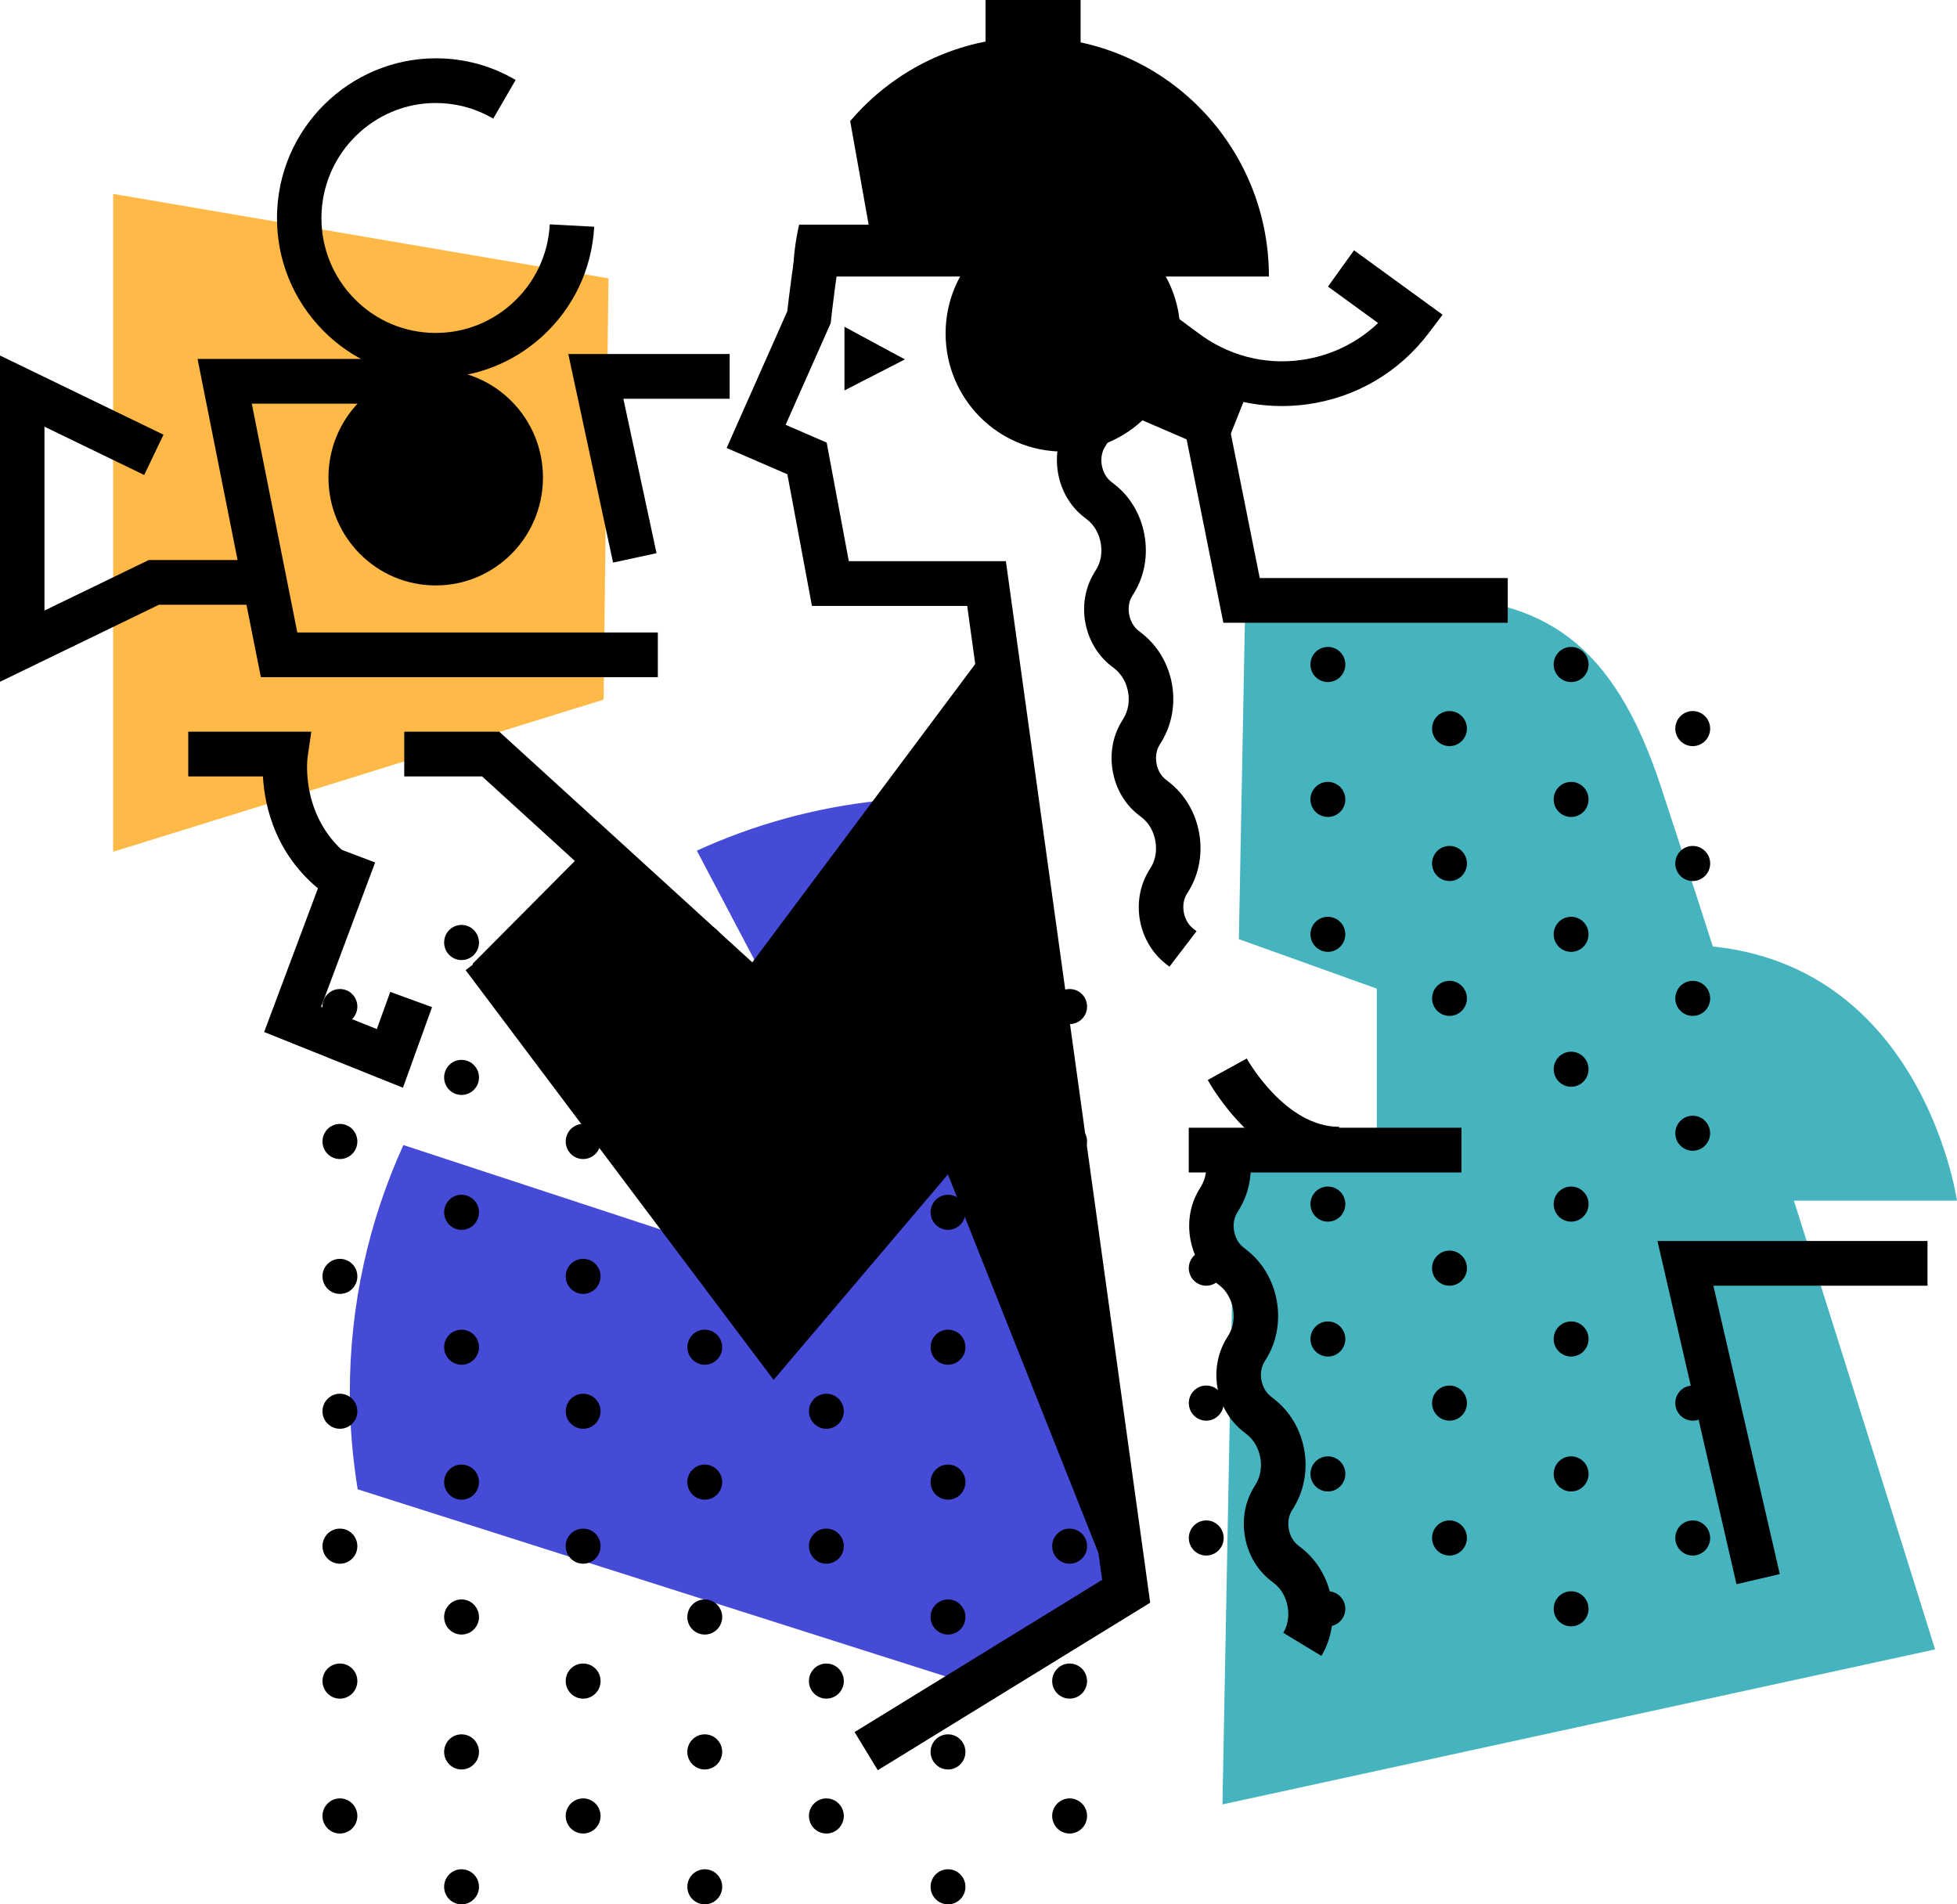 <svg width="111" height="108" viewBox="0 0 111 108" version="1.1" xmlns="http://www.w3.org/2000/svg" xmlns:xlink="http://www.w3.org/1999/xlink">
<g id="Canvas" fill="none">
<g id="Draft_07-16">
<g id="Group">
<g id="Group_2">
<g id="Vector">
<path d="M 24.853 10.715C 22.177 2.603 18.195 -5.67769e-07 11.335 -5.67769e-07C 6.433 -5.67769e-07 1.299 -5.67769e-07 1.299 -5.67769e-07L 0.931 19.411L 17.48 25.346L 17.07 30.698L 0.716 30.698L 5.1306e-07 68.482L 40.42 59.691C 40.42 59.691 30.042 26.446 24.853 10.715Z" transform="translate(69.337 33.851)" fill="#46B4BE"/>
</g>
</g>
<g id="Group_3">
<g id="Vector_2">
<path d="M 32.908 14.51C 32.908 14.51 30.817 -0.278 16.807 0.004C 9.222 0.157 1.28265e-06 0.85 1.28265e-06 0.85L 1.28265e-06 14.51L 32.908 14.51Z" transform="translate(78.091 53.583)" fill="#46B4BE"/>
</g>
</g>
<g id="Group_4">
<g id="Vector_3">
<path d="M 6.383 33.152L 6.177 32.993C 4.598 31.75 4.175 29.44 5.204 27.726L 5.346 27.493C 5.595 27.077 5.681 26.546 5.582 26.008C 5.485 25.471 5.215 25.006 4.826 24.7L 4.618 24.537C 3.868 23.952 3.353 23.082 3.171 22.09C 2.989 21.095 3.161 20.098 3.655 19.278L 3.791 19.051C 4.32 18.17 4.084 16.888 3.276 16.253L 3.072 16.094C 1.5 14.855 1.076 12.546 2.104 10.832L 2.246 10.599C 2.497 10.183 2.582 9.652 2.483 9.113C 2.385 8.573 2.117 8.11 1.73 7.807L 1.521 7.642C 0.769 7.056 0.255 6.186 0.071 5.193C -0.111 4.205 0.061 3.208 0.552 2.386L 0.692 2.156C 0.958 1.711 1.039 1.13 0.911 0.568L 3.369 -4.64538e-07C 3.647 1.215 3.462 2.447 2.85 3.469L 2.71 3.699C 2.539 3.986 2.481 4.353 2.55 4.731C 2.62 5.11 2.805 5.434 3.068 5.641L 3.278 5.806C 4.154 6.49 4.753 7.502 4.964 8.654C 5.174 9.805 4.974 10.964 4.399 11.919L 4.258 12.15C 3.901 12.745 4.069 13.657 4.623 14.093L 4.825 14.251C 6.653 15.686 7.146 18.37 5.95 20.364L 5.813 20.593C 5.639 20.881 5.582 21.25 5.651 21.631C 5.72 22.008 5.904 22.33 6.168 22.536L 6.378 22.701C 7.254 23.389 7.853 24.4 8.064 25.548C 8.273 26.695 8.074 27.855 7.501 28.811L 7.359 29.045C 7.001 29.64 7.169 30.551 7.723 30.987L 7.92 31.14L 6.383 33.152Z" transform="translate(59.947 21.671)" fill="black"/>
</g>
</g>
<g id="Group_5">
<g id="Vector_4">
<path d="M 7.5 28.814L 5.339 27.504C 5.595 27.077 5.681 26.547 5.582 26.009C 5.484 25.471 5.214 25.006 4.825 24.7L 4.618 24.538C 3.868 23.953 3.353 23.082 3.171 22.091C 2.989 21.094 3.161 20.096 3.656 19.278L 3.789 19.055C 4.319 18.171 4.084 16.889 3.275 16.254L 3.07 16.093C 1.5 14.857 1.076 12.547 2.104 10.833L 2.244 10.603C 2.497 10.183 2.582 9.653 2.483 9.114C 2.385 8.575 2.117 8.111 1.729 7.808L 1.518 7.642C 0.769 7.057 0.255 6.187 0.071 5.194C -0.111 4.204 0.061 3.207 0.553 2.386L 0.689 2.158C 0.958 1.71 1.039 1.13 0.911 0.568L 3.369 -2.21946e-06C 3.646 1.216 3.462 2.447 2.849 3.47L 2.713 3.697C 2.539 3.987 2.481 4.354 2.551 4.732C 2.621 5.111 2.806 5.435 3.069 5.641L 3.281 5.807C 4.154 6.491 4.754 7.504 4.965 8.655C 5.175 9.805 4.975 10.964 4.399 11.92L 4.26 12.149C 3.902 12.747 4.069 13.658 4.624 14.094L 4.828 14.254C 6.653 15.686 7.147 18.37 5.95 20.365L 5.815 20.59C 5.64 20.882 5.582 21.25 5.652 21.631C 5.721 22.008 5.905 22.33 6.169 22.536L 6.379 22.701C 7.254 23.389 7.853 24.4 8.064 25.547C 8.273 26.698 8.073 27.856 7.5 28.814Z" transform="translate(67.449 65.097)" fill="black"/>
</g>
</g>
<g id="Group_6">
<g id="Vector_5">
<path d="M 1.12873e-06 6.202L 9.806 10.43L 11.488 6.202L 8.055 4.44L 2.592 -6.19384e-07L 1.12873e-06 6.202Z" transform="translate(59.529 15.364)" fill="black"/>
</g>
</g>
<g id="Group_7">
<g id="Vector_6">
<path d="M 29.998 1.08392e-06C 26.354 0.386 22.884 1.362 19.683 2.826L 28.353 19.277L 22.259 25.831L 3.039 19.522C 1.091 23.8 7.6959e-08 28.554 7.6959e-08 33.566C 7.6959e-08 35.432 0.157 37.26 0.446 39.045L 35.474 50.191L 44.853 44.148L 29.998 1.08392e-06Z" transform="translate(19.841 45.417)" fill="#464BD7"/>
</g>
</g>
<g id="Group_8">
<g id="Vector_7">
<path d="M 27.82 28.682L -8.65788e-08 37.31L -8.65788e-08 -1.22586e-07L 28.094 4.792L 27.82 28.682Z" transform="translate(6.417 10.995)" fill="#FFB946"/>
</g>
</g>
<g id="Group_9">
<g id="Vector_8">
<path d="M 8.572 87.521L 7.258 85.356L 21.3 76.724L 13.645 21.491L 4.839 21.491L 3.445 14.024L -5.64366e-07 12.534L 3.439 4.784C 3.518 4.093 3.794 1.773 4.14 1.03231e-07L 6.614 0.487C 6.233 2.447 5.925 5.233 5.923 5.262L 5.901 5.458L 3.345 11.219L 5.674 12.227L 6.931 18.954L 15.839 18.954L 24.024 78.02L 8.572 87.521Z" transform="translate(41.214 12.873)" fill="black"/>
</g>
</g>
<g id="Group_10">
<g id="Vector_9">
<path d="M 20.095 20.907L 4.416 6.616L 3.59142e-07 6.616L 3.59142e-07 4.079L 5.388 4.079L 19.741 17.16L 32.566 -9.03269e-07L 34.581 1.525L 20.095 20.907Z" transform="translate(22.929 37.416)" fill="black"/>
</g>
</g>
<g id="Group_11">
<g id="Vector_10">
<path d="M 17.469 24.769L -6.15672e-07 1.532L 2.012 9.29076e-07L 17.588 20.721L 31.897 3.858L 33.816 5.504L 17.469 24.769Z" transform="translate(26.41 53.487)" fill="black"/>
</g>
</g>
<g id="Group_12">
<g id="Vector_11">
<path d="M 18.782 13.738L 2.651 13.738L -1.43657e-06 0.5L 2.472 3.87115e-07L 4.715 11.201L 18.782 11.201L 18.782 13.738Z" transform="translate(66.737 21.581)" fill="black"/>
</g>
</g>
<g id="Group_13">
<g id="Vector_12">
<path d="M 7.822 9.249C 4.965 7.159 4.335 4.262 4.236 2.537L -2.82183e-07 2.537L -2.82183e-07 2.06461e-07L 6.98 2.06461e-07L 6.769 1.452C 6.752 1.59 6.331 5.022 9.305 7.197L 7.822 9.249Z" transform="translate(10.677 41.496)" fill="black"/>
</g>
</g>
<g id="Group_14">
<g id="Vector_13">
<path d="M 26.107 18.052L 3.592 18.052L -6.41325e-08 -2.58077e-07L 14.02 -2.58077e-07L 14.02 2.537L 3.077 2.537L 5.659 15.515L 26.107 15.515L 26.107 18.052Z" transform="translate(11.205 20.355)" fill="black"/>
</g>
</g>
<g id="Group_15">
<g id="Vector_14">
<path d="M 0 18.503L 0 -8.00038e-07L 9.273 4.49L 8.179 6.776L 2.522 4.036L 2.522 14.464L 8.438 11.598L 14.933 11.598L 14.933 14.135L 9.015 14.135L 0 18.503Z" transform="translate(0 20.162)" fill="black"/>
</g>
</g>
<g id="Group_16">
<g id="Vector_15">
<path d="M 9.018 18.114C 8.849 18.114 8.681 18.109 8.511 18.1C 6.109 17.967 3.902 16.901 2.298 15.099C 0.693 13.298 -0.118 10.976 0.014 8.561C 0.287 3.574 4.552 -0.249 9.498 0.013C 10.938 0.093 12.297 0.501 13.537 1.229L 12.266 3.421C 11.374 2.898 10.396 2.603 9.36 2.546C 5.811 2.343 2.728 5.109 2.532 8.699C 2.437 10.439 3.021 12.11 4.176 13.406C 5.331 14.704 6.919 15.471 8.649 15.566C 10.363 15.661 12.037 15.075 13.327 13.913C 14.617 12.751 15.379 11.153 15.474 9.416L 17.993 9.554C 17.861 11.97 16.802 14.188 15.01 15.803C 13.347 17.303 11.235 18.114 9.018 18.114Z" transform="translate(15.71 3.306)" fill="black"/>
</g>
</g>
<g id="Group_17">
<g id="Vector_16">
<path d="M 6.083 12.24C 9.443 12.24 12.167 9.5 12.167 6.12C 12.167 2.74 9.443 0 6.083 0C 2.724 0 0 2.74 0 6.12C 0 9.5 2.724 12.24 6.083 12.24Z" transform="translate(18.63 20.962)" fill="black"/>
</g>
</g>
<g id="Group_18">
<g id="Vector_17">
<path d="M 2.54 11.828L 5.64366e-07 4.90346e-07L 9.153 4.90346e-07L 9.153 2.537L 3.124 2.537L 5.005 11.294L 2.54 11.828Z" transform="translate(32.233 20.078)" fill="black"/>
</g>
</g>
<g id="Group_19">
<g id="Vector_18">
<path d="M 6.759 10.098L 6.54151e-07 16.898L 17.137 37.917L 31.885 20.331L 29.837 3.355e-07L 16.045 18.134L 6.759 10.098Z" transform="translate(26.802 37.767)" fill="black"/>
</g>
</g>
<g id="Group_20">
<g id="Vector_19">
<path d="M 15.468 0L 0 0L 0 2.537L 15.468 2.537L 15.468 0Z" transform="translate(67.425 63.956)" fill="black"/>
</g>
</g>
<g id="Group_21">
<g id="Vector_20">
<path d="M 18.171 12.951C 15.898 12.951 13.699 12.208 11.859 10.798L -4.61754e-07 2.045L 1.492 3.09692e-07L 13.37 8.767C 15.073 10.073 17.158 10.629 19.255 10.34C 20.918 10.113 22.434 9.381 23.63 8.243L 20.786 6.175L 22.264 4.118L 27.288 7.772L 26.505 8.807C 24.814 11.041 22.358 12.479 19.593 12.855C 19.118 12.919 18.643 12.951 18.171 12.951Z" transform="translate(54.535 10.077)" fill="black"/>
</g>
</g>
<g id="Group_22">
<g id="Vector_21">
<path d="M 7.872 13.669L -5.00233e-07 10.509L 3.934 1.26458e-06L 6.294 0.894L 3.231 9.076L 6.39 10.343L 7.152 8.234L 9.522 9.099L 7.872 13.669Z" transform="translate(14.983 48.019)" fill="black"/>
</g>
</g>
<g id="Group_23">
<g id="Vector_22">
<path d="M 5.391 0L 0 0L 0 2.537L 5.391 2.537L 5.391 0Z" transform="translate(55.9 0)" fill="black"/>
</g>
</g>
<g id="Group_24">
<g id="Vector_23">
<path d="M 4.483 19.463L -1.6931e-06 -1.29038e-06L 15.317 -1.29038e-06L 15.317 2.537L 3.173 2.537L 6.939 18.89L 4.483 19.463Z" transform="translate(94.01 70.381)" fill="black"/>
</g>
</g>
<g id="Group_25">
<g id="Vector_24">
<path d="M 6.657 13.394C 10.333 13.394 13.313 10.395 13.313 6.697C 13.313 2.998 10.333 0 6.657 0C 2.98 0 0 2.998 0 6.697C 0 10.395 2.98 13.394 6.657 13.394Z" transform="translate(53.634 12.215)" fill="black"/>
</g>
</g>
<g id="Group_26">
<g id="Vector_25">
<path d="M 7.456 6.412C 2.868 6.412 0.115 1.429 2.77052e-06 1.218L 2.212 5.16154e-07C 2.233 0.039 4.372 3.875 7.456 3.875L 7.456 6.412Z" transform="translate(68.503 60.03)" fill="black"/>
</g>
</g>
<g id="Group_27">
<g id="Vector_26">
<path d="M -8.46549e-07 3.09692e-07L 3.428 1.848L -8.46549e-07 3.607L -8.46549e-07 3.09692e-07Z" transform="translate(47.898 18.534)" fill="black"/>
</g>
</g>
<g id="Group_28">
<g id="Vector_27">
<path d="M -1.257e-06 9.066L 7.101 2.58077e-07L 13.109 38.464L 12.016 39.289L -1.257e-06 9.066Z" transform="translate(51.04 50.681)" fill="black"/>
</g>
</g>
<g id="Group_29">
<g id="Group_30">
<g id="Group_31">
<g id="Vector_28">
<path d="M 0.989 1.989C 1.534 1.989 1.977 1.544 1.977 0.995C 1.977 0.445 1.534 -3.09692e-06 0.989 -3.09692e-06C 0.443 -3.09692e-06 0 0.445 0 0.995C 0 1.544 0.443 1.989 0.989 1.989Z" transform="translate(88.124 90.245)" fill="black"/>
</g>
</g>
<g id="Group_32">
<g id="Vector_29">
<path d="M 0.989 1.991C 1.536 1.991 1.979 1.545 1.979 0.995C 1.979 0.446 1.536 0 0.989 0C 0.443 0 0 0.446 0 0.995C 0 1.545 0.443 1.991 0.989 1.991Z" transform="translate(88.124 82.594)" fill="black"/>
</g>
</g>
<g id="Group_33">
<g id="Vector_30">
<path d="M 0.989 2.78723e-06C 0.442 2.78723e-06 -7.69589e-07 0.447 -7.69589e-07 0.998C -7.69589e-07 1.544 0.441 1.992 0.989 1.992C 1.535 1.992 1.977 1.545 1.977 0.998C 1.977 0.447 1.535 2.78723e-06 0.989 2.78723e-06Z" transform="translate(88.124 74.942)" fill="black"/>
</g>
</g>
<g id="Group_34">
<g id="Vector_31">
<path d="M 0.989 1.991C 1.536 1.991 1.979 1.545 1.979 0.995C 1.979 0.446 1.536 0 0.989 0C 0.443 0 0 0.446 0 0.995C 0 1.545 0.443 1.991 0.989 1.991Z" transform="translate(88.124 67.292)" fill="black"/>
</g>
</g>
<g id="Group_35">
<g id="Vector_32">
<path d="M 0.988 1.987C 1.533 1.987 1.975 1.542 1.975 0.994C 1.975 0.445 1.533 0 0.988 0C 0.442 0 0 0.445 0 0.994C 0 1.542 0.442 1.987 0.988 1.987Z" transform="translate(88.126 59.645)" fill="black"/>
</g>
</g>
<g id="Group_36">
<g id="Vector_33">
<path d="M 0.989 1.989C 1.534 1.989 1.977 1.544 1.977 0.995C 1.977 0.445 1.534 0 0.989 0C 0.443 0 0 0.445 0 0.995C 0 1.544 0.443 1.989 0.989 1.989Z" transform="translate(88.124 51.993)" fill="black"/>
</g>
</g>
<g id="Group_37">
<g id="Vector_34">
<path d="M 0.989 2.32269e-07C 0.442 2.32269e-07 -7.69589e-07 0.442 -7.69589e-07 0.995C -7.69589e-07 1.545 0.441 1.988 0.989 1.988C 1.535 1.988 1.977 1.546 1.977 0.995C 1.977 0.442 1.535 2.32269e-07 0.989 2.32269e-07Z" transform="translate(88.124 44.344)" fill="black"/>
</g>
</g>
<g id="Group_38">
<g id="Vector_35">
<path d="M 0.99 1.992C 1.537 1.992 1.98 1.546 1.98 0.996C 1.98 0.446 1.537 0 0.99 0C 0.443 0 0 0.446 0 0.996C 0 1.546 0.443 1.992 0.99 1.992Z" transform="translate(88.123 36.689)" fill="black"/>
</g>
</g>
</g>
<g id="Group_39">
<g id="Group_40">
<g id="Vector_36">
<path d="M 0.989 -2.16784e-06C 0.443 -2.16784e-06 3.07836e-07 0.447 3.07836e-07 0.995C 3.07836e-07 1.544 0.442 1.992 0.989 1.992C 1.535 1.992 1.978 1.545 1.978 0.995C 1.978 0.447 1.535 -2.16784e-06 0.989 -2.16784e-06Z" transform="translate(95.022 86.227)" fill="black"/>
</g>
</g>
<g id="Group_41">
<g id="Vector_37">
<path d="M 0.989 -6.19384e-07C 0.443 -6.19384e-07 3.07836e-07 0.442 3.07836e-07 0.993C 3.07836e-07 1.542 0.442 1.992 0.989 1.992C 1.535 1.992 1.978 1.542 1.978 0.993C 1.978 0.442 1.535 -6.19384e-07 0.989 -6.19384e-07Z" transform="translate(95.022 78.578)" fill="black"/>
</g>
</g>
<g id="Group_42">
<g id="Vector_38">
<path d="M 0.989 1.991C 1.536 1.991 1.979 1.545 1.979 0.995C 1.979 0.446 1.536 2.78723e-06 0.989 2.78723e-06C 0.443 2.78723e-06 0 0.446 0 0.995C 0 1.545 0.443 1.991 0.989 1.991Z" transform="translate(95.021 70.925)" fill="black"/>
</g>
</g>
<g id="Group_43">
<g id="Vector_39">
<path d="M 0.988 1.987C 1.533 1.987 1.975 1.542 1.975 0.994C 1.975 0.445 1.533 -2.11623e-06 0.988 -2.11623e-06C 0.442 -2.11623e-06 0 0.445 0 0.994C 0 1.542 0.442 1.987 0.988 1.987Z" transform="translate(95.022 63.276)" fill="black"/>
</g>
</g>
<g id="Group_44">
<g id="Vector_40">
<path d="M 0.989 1.989C 1.534 1.989 1.977 1.544 1.977 0.995C 1.977 0.445 1.534 0 0.989 0C 0.443 0 0 0.445 0 0.995C 0 1.544 0.443 1.989 0.989 1.989Z" transform="translate(95.022 55.626)" fill="black"/>
</g>
</g>
<g id="Group_45">
<g id="Vector_41">
<path d="M 0.989 1.991C 1.536 1.991 1.979 1.545 1.979 0.995C 1.979 0.446 1.536 0 0.989 0C 0.443 0 0 0.446 0 0.995C 0 1.545 0.443 1.991 0.989 1.991Z" transform="translate(95.021 47.975)" fill="black"/>
</g>
</g>
<g id="Group_46">
<g id="Vector_42">
<path d="M 0.989 1.989C 1.534 1.989 1.977 1.544 1.977 0.995C 1.977 0.445 1.534 0 0.989 0C 0.443 0 0 0.445 0 0.995C 0 1.544 0.443 1.989 0.989 1.989Z" transform="translate(95.022 40.326)" fill="black"/>
</g>
</g>
</g>
<g id="Group_47">
<g id="Group_48">
<g id="Vector_43">
<path d="M 0.989 1.989C 1.534 1.989 1.977 1.544 1.977 0.995C 1.977 0.445 1.534 -3.09692e-06 0.989 -3.09692e-06C 0.443 -3.09692e-06 -2.92444e-06 0.445 -2.92444e-06 0.995C -2.92444e-06 1.544 0.443 1.989 0.989 1.989Z" transform="translate(74.328 90.245)" fill="black"/>
</g>
</g>
<g id="Group_49">
<g id="Vector_44">
<path d="M 0.989 1.991C 1.536 1.991 1.979 1.545 1.979 0.995C 1.979 0.446 1.536 0 0.989 0C 0.443 0 -2.46269e-06 0.446 -2.46269e-06 0.995C -2.46269e-06 1.545 0.443 1.991 0.989 1.991Z" transform="translate(74.328 82.594)" fill="black"/>
</g>
</g>
<g id="Group_50">
<g id="Vector_45">
<path d="M 0.989 2.78723e-06C 0.442 2.78723e-06 -2.46269e-06 0.447 -2.46269e-06 0.998C -2.46269e-06 1.544 0.441 1.992 0.989 1.992C 1.535 1.992 1.978 1.545 1.978 0.998C 1.977 0.447 1.535 2.78723e-06 0.989 2.78723e-06Z" transform="translate(74.328 74.942)" fill="black"/>
</g>
</g>
<g id="Group_51">
<g id="Vector_46">
<path d="M 0.989 1.991C 1.536 1.991 1.979 1.545 1.979 0.995C 1.979 0.446 1.536 0 0.989 0C 0.443 0 -2.46269e-06 0.446 -2.46269e-06 0.995C -2.46269e-06 1.545 0.443 1.991 0.989 1.991Z" transform="translate(74.328 67.292)" fill="black"/>
</g>
</g>
<g id="Group_52">
<g id="Vector_47">
<path d="M 0.989 1.989C 1.534 1.989 1.977 1.544 1.977 0.995C 1.977 0.445 1.534 0 0.989 0C 0.443 0 -2.92444e-06 0.445 -2.92444e-06 0.995C -2.92444e-06 1.544 0.443 1.989 0.989 1.989Z" transform="translate(74.328 51.993)" fill="black"/>
</g>
</g>
<g id="Group_53">
<g id="Vector_48">
<path d="M 0.989 2.32269e-07C 0.442 2.32269e-07 -2.46269e-06 0.442 -2.46269e-06 0.995C -2.46269e-06 1.545 0.441 1.988 0.989 1.988C 1.535 1.988 1.978 1.546 1.978 0.995C 1.977 0.442 1.535 2.32269e-07 0.989 2.32269e-07Z" transform="translate(74.328 44.344)" fill="black"/>
</g>
</g>
<g id="Group_54">
<g id="Vector_49">
<path d="M 0.99 1.992C 1.537 1.992 1.98 1.546 1.98 0.996C 1.98 0.446 1.537 0 0.99 0C 0.443 0 -2.00093e-06 0.446 -2.00093e-06 0.996C -2.00093e-06 1.546 0.443 1.992 0.99 1.992Z" transform="translate(74.327 36.689)" fill="black"/>
</g>
</g>
</g>
<g id="Group_55">
<g id="Group_56">
<g id="Vector_50">
<path d="M 0.989 -2.16784e-06C 0.442 -2.16784e-06 -1.38526e-06 0.447 -1.38526e-06 0.995C -1.38526e-06 1.544 0.441 1.992 0.989 1.992C 1.536 1.992 1.978 1.545 1.978 0.995C 1.977 0.447 1.536 -2.16784e-06 0.989 -2.16784e-06Z" transform="translate(81.225 86.227)" fill="black"/>
</g>
</g>
<g id="Group_57">
<g id="Vector_51">
<path d="M 0.989 1.991C 1.536 1.991 1.979 1.545 1.979 0.995C 1.979 0.446 1.536 0 0.989 0C 0.443 0 0 0.446 0 0.995C 0 1.545 0.443 1.991 0.989 1.991Z" transform="translate(81.225 78.578)" fill="black"/>
</g>
</g>
<g id="Group_58">
<g id="Vector_52">
<path d="M 0.989 1.991C 1.536 1.991 1.979 1.545 1.979 0.995C 1.979 0.446 1.536 2.78723e-06 0.989 2.78723e-06C 0.443 2.78723e-06 0 0.446 0 0.995C 0 1.545 0.443 1.991 0.989 1.991Z" transform="translate(81.225 70.925)" fill="black"/>
</g>
</g>
<g id="Group_59">
<g id="Vector_53">
<path d="M 0.989 1.989C 1.534 1.989 1.977 1.544 1.977 0.995C 1.977 0.445 1.534 0 0.989 0C 0.443 0 0 0.445 0 0.995C 0 1.544 0.443 1.989 0.989 1.989Z" transform="translate(81.226 55.626)" fill="black"/>
</g>
</g>
<g id="Group_60">
<g id="Vector_54">
<path d="M 0.989 1.991C 1.536 1.991 1.979 1.545 1.979 0.995C 1.979 0.446 1.536 0 0.989 0C 0.443 0 0 0.446 0 0.995C 0 1.545 0.443 1.991 0.989 1.991Z" transform="translate(81.225 47.975)" fill="black"/>
</g>
</g>
<g id="Group_61">
<g id="Vector_55">
<path d="M 0.989 1.989C 1.534 1.989 1.977 1.544 1.977 0.995C 1.977 0.445 1.534 0 0.989 0C 0.443 0 0 0.445 0 0.995C 0 1.544 0.443 1.989 0.989 1.989Z" transform="translate(81.226 40.326)" fill="black"/>
</g>
</g>
</g>
<g id="Group_62">
<g id="Group_63">
<g id="Vector_56">
<path d="M 0.988 -2.16784e-06C 0.442 -2.16784e-06 2.87314e-06 0.447 2.87314e-06 0.995C 2.87314e-06 1.544 0.441 1.992 0.988 1.992C 1.535 1.992 1.977 1.545 1.977 0.995C 1.976 0.447 1.535 -2.16784e-06 0.988 -2.16784e-06Z" transform="translate(67.429 86.227)" fill="black"/>
</g>
</g>
<g id="Group_64">
<g id="Vector_57">
<path d="M 0.988 -6.19384e-07C 0.442 -6.19384e-07 2.87314e-06 0.442 2.87314e-06 0.993C 2.87314e-06 1.542 0.441 1.992 0.988 1.992C 1.535 1.992 1.977 1.542 1.977 0.993C 1.976 0.442 1.535 -6.19384e-07 0.988 -6.19384e-07Z" transform="translate(67.429 78.578)" fill="black"/>
</g>
</g>
<g id="Group_65">
<g id="Vector_58">
<path d="M 0.989 1.991C 1.536 1.991 1.979 1.545 1.979 0.995C 1.979 0.446 1.536 2.78723e-06 0.989 2.78723e-06C 0.443 2.78723e-06 -2.6166e-06 0.446 -2.6166e-06 0.995C -2.6166e-06 1.545 0.443 1.991 0.989 1.991Z" transform="translate(67.428 70.925)" fill="black"/>
</g>
</g>
</g>
</g>
<g id="Group_66">
<g id="Group_67">
<g id="Group_68">
<g id="Group_69">
<g id="Vector_59">
<path d="M 0.989 1.989C 1.534 1.989 1.977 1.544 1.977 0.995C 1.977 0.445 1.534 0 0.989 0C 0.443 0 0 0.445 0 0.995C 0 1.544 0.443 1.989 0.989 1.989Z" transform="translate(52.782 106.011)" fill="black"/>
</g>
</g>
<g id="Group_70">
<g id="Vector_60">
<path d="M 0.989 -2.06461e-06C 0.442 -2.06461e-06 3.07836e-07 0.445 3.07836e-07 0.995C 3.07836e-07 1.542 0.441 1.992 0.989 1.992C 1.536 1.992 1.977 1.543 1.977 0.995C 1.977 0.445 1.535 -2.06461e-06 0.989 -2.06461e-06Z" transform="translate(52.782 98.359)" fill="black"/>
</g>
</g>
<g id="Group_71">
<g id="Vector_61">
<path d="M 0.989 8.77461e-07C 0.442 8.77461e-07 3.07836e-07 0.447 3.07836e-07 0.998C 3.07836e-07 1.544 0.441 1.992 0.989 1.992C 1.536 1.992 1.977 1.545 1.977 0.998C 1.977 0.447 1.535 8.77461e-07 0.989 8.77461e-07Z" transform="translate(52.782 90.708)" fill="black"/>
</g>
</g>
<g id="Group_72">
<g id="Vector_62">
<path d="M 0.989 2.42592e-06C 0.442 2.42592e-06 3.07836e-07 0.447 3.07836e-07 0.995C 3.07836e-07 1.544 0.441 1.991 0.989 1.991C 1.536 1.991 1.977 1.545 1.977 0.995C 1.977 0.447 1.535 2.42592e-06 0.989 2.42592e-06Z" transform="translate(52.782 83.059)" fill="black"/>
</g>
</g>
<g id="Group_73">
<g id="Vector_63">
<path d="M 0.988 1.987C 1.533 1.987 1.975 1.542 1.975 0.994C 1.975 0.445 1.533 -2.47754e-06 0.988 -2.47754e-06C 0.442 -2.47754e-06 0 0.445 0 0.994C 0 1.542 0.442 1.987 0.988 1.987Z" transform="translate(52.783 75.41)" fill="black"/>
</g>
</g>
<g id="Group_74">
<g id="Vector_64">
<path d="M 0.989 1.989C 1.534 1.989 1.977 1.544 1.977 0.995C 1.977 0.445 1.534 0 0.989 0C 0.443 0 0 0.445 0 0.995C 0 1.544 0.443 1.989 0.989 1.989Z" transform="translate(52.782 67.758)" fill="black"/>
</g>
</g>
<g id="Group_75">
<g id="Vector_65">
<path d="M 0.988 1.987C 1.533 1.987 1.975 1.542 1.975 0.994C 1.975 0.445 1.533 2.013e-06 0.988 2.013e-06C 0.442 2.013e-06 0 0.445 0 0.994C 0 1.542 0.442 1.987 0.988 1.987Z" transform="translate(52.783 60.109)" fill="black"/>
</g>
</g>
<g id="Group_76">
<g id="Vector_66">
<path d="M 0.99 1.992C 1.537 1.992 1.98 1.546 1.98 0.996C 1.98 0.446 1.537 0 0.99 0C 0.443 0 0 0.446 0 0.996C 0 1.546 0.443 1.992 0.99 1.992Z" transform="translate(52.78 52.456)" fill="black"/>
</g>
</g>
</g>
<g id="Group_77">
<g id="Group_78">
<g id="Vector_67">
<path d="M 0.989 2.83884e-06C 0.443 2.83884e-06 1.84701e-06 0.447 1.84701e-06 0.995C 1.84701e-06 1.544 0.442 1.992 0.989 1.992C 1.537 1.992 1.979 1.545 1.979 0.995C 1.979 0.448 1.536 2.83884e-06 0.989 2.83884e-06Z" transform="translate(59.679 101.992)" fill="black"/>
</g>
</g>
<g id="Group_79">
<g id="Vector_68">
<path d="M 0.989 1.991C 1.536 1.991 1.979 1.545 1.979 0.995C 1.979 0.446 1.536 -2.52915e-06 0.989 -2.52915e-06C 0.443 -2.52915e-06 0 0.446 0 0.995C 0 1.545 0.443 1.991 0.989 1.991Z" transform="translate(59.679 94.343)" fill="black"/>
</g>
</g>
<g id="Group_80">
<g id="Vector_69">
<path d="M 0.989 1.991C 1.536 1.991 1.979 1.545 1.979 0.995C 1.979 0.446 1.536 0 0.989 0C 0.443 0 0 0.446 0 0.995C 0 1.545 0.443 1.991 0.989 1.991Z" transform="translate(59.679 86.691)" fill="black"/>
</g>
</g>
<g id="Group_81">
<g id="Vector_70">
<path d="M 0.988 1.987C 1.533 1.987 1.975 1.542 1.975 0.994C 1.975 0.445 1.533 2.42592e-06 0.988 2.42592e-06C 0.442 2.42592e-06 0 0.445 0 0.994C 0 1.542 0.442 1.987 0.988 1.987Z" transform="translate(59.681 79.042)" fill="black"/>
</g>
</g>
<g id="Group_82">
<g id="Vector_71">
<path d="M 0.988 1.987C 1.533 1.987 1.975 1.542 1.975 0.994C 1.975 0.445 1.533 -2.47754e-06 0.988 -2.47754e-06C 0.442 -2.47754e-06 0 0.445 0 0.994C 0 1.542 0.442 1.987 0.988 1.987Z" transform="translate(59.681 71.393)" fill="black"/>
</g>
</g>
<g id="Group_83">
<g id="Vector_72">
<path d="M 0.989 1.39361e-06C 0.443 1.39361e-06 1.84701e-06 0.447 1.84701e-06 0.997C 1.84701e-06 1.544 0.442 1.992 0.989 1.992C 1.537 1.992 1.979 1.545 1.979 0.997C 1.979 0.447 1.536 1.39361e-06 0.989 1.39361e-06Z" transform="translate(59.679 63.74)" fill="black"/>
</g>
</g>
<g id="Group_84">
<g id="Vector_73">
<path d="M 0.989 2.94207e-06C 0.443 2.94207e-06 1.84701e-06 0.442 1.84701e-06 0.995C 1.84701e-06 1.543 0.442 1.99 0.989 1.99C 1.537 1.99 1.979 1.544 1.979 0.995C 1.979 0.443 1.536 2.94207e-06 0.989 2.94207e-06Z" transform="translate(59.679 56.09)" fill="black"/>
</g>
</g>
</g>
<g id="Group_85">
<g id="Group_86">
<g id="Vector_74">
<path d="M 0.989 1.989C 1.534 1.989 1.977 1.544 1.977 0.995C 1.977 0.445 1.534 0 0.989 0C 0.443 0 0 0.445 0 0.995C 0 1.544 0.443 1.989 0.989 1.989Z" transform="translate(38.986 106.011)" fill="black"/>
</g>
</g>
<g id="Group_87">
<g id="Vector_75">
<path d="M 0.99 -2.06461e-06C 0.443 -2.06461e-06 -9.23507e-07 0.445 -9.23507e-07 0.995C -9.23507e-07 1.542 0.442 1.992 0.99 1.992C 1.536 1.992 1.979 1.543 1.979 0.995C 1.978 0.445 1.536 -2.06461e-06 0.99 -2.06461e-06Z" transform="translate(38.984 98.359)" fill="black"/>
</g>
</g>
<g id="Group_88">
<g id="Vector_76">
<path d="M 0.99 8.77461e-07C 0.443 8.77461e-07 -9.23507e-07 0.447 -9.23507e-07 0.998C -9.23507e-07 1.544 0.442 1.992 0.99 1.992C 1.536 1.992 1.979 1.545 1.979 0.998C 1.978 0.447 1.536 8.77461e-07 0.99 8.77461e-07Z" transform="translate(38.984 90.708)" fill="black"/>
</g>
</g>
<g id="Group_89">
<g id="Vector_77">
<path d="M 0.99 2.42592e-06C 0.443 2.42592e-06 -9.23507e-07 0.447 -9.23507e-07 0.995C -9.23507e-07 1.544 0.442 1.991 0.99 1.991C 1.536 1.991 1.979 1.545 1.979 0.995C 1.978 0.447 1.536 2.42592e-06 0.99 2.42592e-06Z" transform="translate(38.984 83.059)" fill="black"/>
</g>
</g>
<g id="Group_90">
<g id="Vector_78">
<path d="M 0.988 1.987C 1.533 1.987 1.975 1.542 1.975 0.994C 1.975 0.445 1.533 -2.47754e-06 0.988 -2.47754e-06C 0.442 -2.47754e-06 0 0.445 0 0.994C 0 1.542 0.442 1.987 0.988 1.987Z" transform="translate(38.987 75.41)" fill="black"/>
</g>
</g>
<g id="Group_91">
<g id="Vector_79">
<path d="M 0.989 1.989C 1.534 1.989 1.977 1.544 1.977 0.995C 1.977 0.445 1.534 0 0.989 0C 0.443 0 0 0.445 0 0.995C 0 1.544 0.443 1.989 0.989 1.989Z" transform="translate(38.986 67.758)" fill="black"/>
</g>
</g>
<g id="Group_92">
<g id="Vector_80">
<path d="M 0.988 1.987C 1.533 1.987 1.975 1.542 1.975 0.994C 1.975 0.445 1.533 2.013e-06 0.988 2.013e-06C 0.442 2.013e-06 0 0.445 0 0.994C 0 1.542 0.442 1.987 0.988 1.987Z" transform="translate(38.987 60.109)" fill="black"/>
</g>
</g>
<g id="Group_93">
<g id="Vector_81">
<path d="M 0.99 1.992C 1.537 1.992 1.98 1.546 1.98 0.996C 1.98 0.446 1.537 0 0.99 0C 0.443 0 0 0.446 0 0.996C 0 1.546 0.443 1.992 0.99 1.992Z" transform="translate(38.984 52.456)" fill="black"/>
</g>
</g>
</g>
<g id="Group_94">
<g id="Group_95">
<g id="Vector_82">
<path d="M 0.989 2.83884e-06C 0.442 2.83884e-06 -3.07836e-07 0.447 -3.07836e-07 0.995C -3.07836e-07 1.544 0.441 1.992 0.989 1.992C 1.536 1.992 1.977 1.545 1.977 0.995C 1.977 0.448 1.535 2.83884e-06 0.989 2.83884e-06Z" transform="translate(45.883 101.992)" fill="black"/>
</g>
</g>
<g id="Group_96">
<g id="Vector_83">
<path d="M 0.989 1.991C 1.536 1.991 1.979 1.545 1.979 0.995C 1.979 0.446 1.536 -2.52915e-06 0.989 -2.52915e-06C 0.443 -2.52915e-06 0 0.446 0 0.995C 0 1.545 0.443 1.991 0.989 1.991Z" transform="translate(45.882 94.343)" fill="black"/>
</g>
</g>
<g id="Group_97">
<g id="Vector_84">
<path d="M 0.989 1.991C 1.536 1.991 1.979 1.545 1.979 0.995C 1.979 0.446 1.536 0 0.989 0C 0.443 0 0 0.446 0 0.995C 0 1.545 0.443 1.991 0.989 1.991Z" transform="translate(45.882 86.691)" fill="black"/>
</g>
</g>
<g id="Group_98">
<g id="Vector_85">
<path d="M 0.988 1.987C 1.533 1.987 1.975 1.542 1.975 0.994C 1.975 0.445 1.533 2.42592e-06 0.988 2.42592e-06C 0.442 2.42592e-06 0 0.445 0 0.994C 0 1.542 0.442 1.987 0.988 1.987Z" transform="translate(45.884 79.042)" fill="black"/>
</g>
</g>
<g id="Group_99">
<g id="Vector_86">
<path d="M 0.988 1.987C 1.533 1.987 1.975 1.542 1.975 0.994C 1.975 0.445 1.533 -2.47754e-06 0.988 -2.47754e-06C 0.442 -2.47754e-06 0 0.445 0 0.994C 0 1.542 0.442 1.987 0.988 1.987Z" transform="translate(45.884 71.393)" fill="black"/>
</g>
</g>
<g id="Group_100">
<g id="Vector_87">
<path d="M 0.989 1.39361e-06C 0.442 1.39361e-06 -3.07836e-07 0.447 -3.07836e-07 0.997C -3.07836e-07 1.544 0.441 1.992 0.989 1.992C 1.536 1.992 1.977 1.545 1.977 0.997C 1.977 0.447 1.535 1.39361e-06 0.989 1.39361e-06Z" transform="translate(45.883 63.74)" fill="black"/>
</g>
</g>
<g id="Group_101">
<g id="Vector_88">
<path d="M 0.989 2.94207e-06C 0.442 2.94207e-06 -3.07836e-07 0.442 -3.07836e-07 0.995C -3.07836e-07 1.543 0.441 1.99 0.989 1.99C 1.536 1.99 1.977 1.544 1.977 0.995C 1.977 0.443 1.535 2.94207e-06 0.989 2.94207e-06Z" transform="translate(45.883 56.09)" fill="black"/>
</g>
</g>
</g>
<g id="Group_102">
<g id="Group_103">
<g id="Vector_89">
<path d="M 0.988 2.83884e-06C 0.442 2.83884e-06 7.43937e-07 0.447 7.43937e-07 0.995C 7.43937e-07 1.544 0.441 1.992 0.988 1.992C 1.535 1.992 1.977 1.545 1.977 0.995C 1.976 0.448 1.535 2.83884e-06 0.988 2.83884e-06Z" transform="translate(32.087 101.992)" fill="black"/>
</g>
</g>
<g id="Group_104">
<g id="Vector_90">
<path d="M 0.988 -2.52915e-06C 0.442 -2.52915e-06 7.43937e-07 0.442 7.43937e-07 0.993C 7.43937e-07 1.542 0.441 1.992 0.988 1.992C 1.535 1.992 1.977 1.542 1.977 0.993C 1.976 0.442 1.535 -2.52915e-06 0.988 -2.52915e-06Z" transform="translate(32.087 94.343)" fill="black"/>
</g>
</g>
<g id="Group_105">
<g id="Vector_91">
<path d="M 0.989 1.991C 1.536 1.991 1.979 1.545 1.979 0.995C 1.979 0.446 1.536 0 0.989 0C 0.443 0 0 0.446 0 0.995C 0 1.545 0.443 1.991 0.989 1.991Z" transform="translate(32.085 86.691)" fill="black"/>
</g>
</g>
<g id="Group_106">
<g id="Vector_92">
<path d="M 0.988 1.987C 1.533 1.987 1.975 1.542 1.975 0.994C 1.975 0.445 1.533 2.42592e-06 0.988 2.42592e-06C 0.442 2.42592e-06 0 0.445 0 0.994C 0 1.542 0.442 1.987 0.988 1.987Z" transform="translate(32.087 79.042)" fill="black"/>
</g>
</g>
<g id="Group_107">
<g id="Vector_93">
<path d="M 0.988 1.987C 1.533 1.987 1.975 1.542 1.975 0.994C 1.975 0.445 1.533 -2.47754e-06 0.988 -2.47754e-06C 0.442 -2.47754e-06 0 0.445 0 0.994C 0 1.542 0.442 1.987 0.988 1.987Z" transform="translate(32.087 71.393)" fill="black"/>
</g>
</g>
<g id="Group_108">
<g id="Vector_94">
<path d="M 0.988 1.39361e-06C 0.442 1.39361e-06 7.43937e-07 0.447 7.43937e-07 0.997C 7.43937e-07 1.544 0.441 1.992 0.988 1.992C 1.535 1.992 1.977 1.545 1.977 0.997C 1.976 0.447 1.535 1.39361e-06 0.988 1.39361e-06Z" transform="translate(32.087 63.74)" fill="black"/>
</g>
</g>
<g id="Group_109">
<g id="Vector_95">
<path d="M 0.988 2.94207e-06C 0.442 2.94207e-06 7.43937e-07 0.442 7.43937e-07 0.995C 7.43937e-07 1.543 0.441 1.99 0.988 1.99C 1.535 1.99 1.977 1.544 1.977 0.995C 1.976 0.443 1.535 2.94207e-06 0.988 2.94207e-06Z" transform="translate(32.087 56.09)" fill="black"/>
</g>
</g>
</g>
<g id="Group_110">
<g id="Group_111">
<g id="Vector_96">
<path d="M 0.989 2.83884e-06C 0.442 2.83884e-06 6.54151e-07 0.447 6.54151e-07 0.995C 6.54151e-07 1.544 0.441 1.992 0.989 1.992C 1.537 1.992 1.978 1.545 1.978 0.995C 1.977 0.448 1.537 2.83884e-06 0.989 2.83884e-06Z" transform="translate(18.291 101.992)" fill="black"/>
</g>
</g>
<g id="Group_112">
<g id="Vector_97">
<path d="M 0.989 -2.52915e-06C 0.442 -2.52915e-06 6.54151e-07 0.442 6.54151e-07 0.993C 6.54151e-07 1.542 0.441 1.992 0.989 1.992C 1.537 1.992 1.978 1.542 1.978 0.993C 1.977 0.442 1.537 -2.52915e-06 0.989 -2.52915e-06Z" transform="translate(18.291 94.343)" fill="black"/>
</g>
</g>
<g id="Group_113">
<g id="Vector_98">
<path d="M 0.989 8.77461e-07C 0.442 8.77461e-07 6.54151e-07 0.445 6.54151e-07 0.996C 6.54151e-07 1.545 0.441 1.992 0.989 1.992C 1.537 1.992 1.978 1.546 1.978 0.996C 1.977 0.445 1.537 8.77461e-07 0.989 8.77461e-07Z" transform="translate(18.291 86.691)" fill="black"/>
</g>
</g>
<g id="Group_114">
<g id="Vector_99">
<path d="M 0.989 2.42592e-06C 0.442 2.42592e-06 6.54151e-07 0.446 6.54151e-07 0.996C 6.54151e-07 1.544 0.441 1.987 0.989 1.987C 1.537 1.987 1.978 1.545 1.978 0.996C 1.977 0.446 1.537 2.42592e-06 0.989 2.42592e-06Z" transform="translate(18.291 79.042)" fill="black"/>
</g>
</g>
<g id="Group_115">
<g id="Vector_100">
<path d="M 0.989 -2.47754e-06C 0.442 -2.47754e-06 6.54151e-07 0.443 6.54151e-07 0.993C 6.54151e-07 1.542 0.441 1.988 0.989 1.988C 1.537 1.988 1.978 1.543 1.978 0.993C 1.977 0.443 1.537 -2.47754e-06 0.989 -2.47754e-06Z" transform="translate(18.291 71.393)" fill="black"/>
</g>
</g>
<g id="Group_116">
<g id="Vector_101">
<path d="M 0.989 1.39361e-06C 0.442 1.39361e-06 6.54151e-07 0.447 6.54151e-07 0.997C 6.54151e-07 1.544 0.441 1.992 0.989 1.992C 1.537 1.992 1.978 1.545 1.978 0.997C 1.977 0.447 1.537 1.39361e-06 0.989 1.39361e-06Z" transform="translate(18.291 63.74)" fill="black"/>
</g>
</g>
<g id="Group_117">
<g id="Vector_102">
<path d="M 0.989 2.94207e-06C 0.442 2.94207e-06 6.54151e-07 0.442 6.54151e-07 0.995C 6.54151e-07 1.543 0.441 1.99 0.989 1.99C 1.537 1.99 1.978 1.544 1.978 0.995C 1.977 0.443 1.537 2.94207e-06 0.989 2.94207e-06Z" transform="translate(18.291 56.09)" fill="black"/>
</g>
</g>
</g>
<g id="Group_118">
<g id="Group_119">
<g id="Vector_103">
<path d="M 0.986 1.90977e-06C 0.44 1.90977e-06 3.46315e-07 0.446 3.46315e-07 0.995C 3.46315e-07 1.544 0.44 1.99 0.986 1.99C 1.534 1.99 1.977 1.545 1.977 0.995C 1.976 0.447 1.534 1.90977e-06 0.986 1.90977e-06Z" transform="translate(25.191 106.01)" fill="black"/>
</g>
</g>
<g id="Group_120">
<g id="Vector_104">
<path d="M 0.986 -2.06461e-06C 0.44 -2.06461e-06 3.46315e-07 0.445 3.46315e-07 0.995C 3.46315e-07 1.542 0.44 1.992 0.986 1.992C 1.534 1.992 1.977 1.543 1.977 0.995C 1.976 0.445 1.534 -2.06461e-06 0.986 -2.06461e-06Z" transform="translate(25.191 98.359)" fill="black"/>
</g>
</g>
<g id="Group_121">
<g id="Vector_105">
<path d="M 0.986 8.77461e-07C 0.44 8.77461e-07 3.46315e-07 0.447 3.46315e-07 0.998C 3.46315e-07 1.544 0.44 1.992 0.986 1.992C 1.534 1.992 1.977 1.545 1.977 0.998C 1.976 0.447 1.534 8.77461e-07 0.986 8.77461e-07Z" transform="translate(25.191 90.708)" fill="black"/>
</g>
</g>
<g id="Group_122">
<g id="Vector_106">
<path d="M 0.986 2.42592e-06C 0.44 2.42592e-06 3.46315e-07 0.447 3.46315e-07 0.995C 3.46315e-07 1.544 0.44 1.991 0.986 1.991C 1.534 1.991 1.977 1.545 1.977 0.995C 1.976 0.447 1.534 2.42592e-06 0.986 2.42592e-06Z" transform="translate(25.191 83.059)" fill="black"/>
</g>
</g>
<g id="Group_123">
<g id="Vector_107">
<path d="M 0.986 -2.47754e-06C 0.44 -2.47754e-06 3.46315e-07 0.442 3.46315e-07 0.993C 3.46315e-07 1.543 0.44 1.988 0.986 1.988C 1.534 1.988 1.977 1.543 1.977 0.993C 1.977 0.442 1.534 -2.47754e-06 0.986 -2.47754e-06Z" transform="translate(25.191 75.41)" fill="black"/>
</g>
</g>
<g id="Group_124">
<g id="Vector_108">
<path d="M 0.986 4.64538e-07C 0.44 4.64538e-07 3.46315e-07 0.445 3.46315e-07 0.995C 3.46315e-07 1.546 0.44 1.99 0.986 1.99C 1.534 1.99 1.977 1.546 1.977 0.995C 1.977 0.445 1.534 4.64538e-07 0.986 4.64538e-07Z" transform="translate(25.191 67.758)" fill="black"/>
</g>
</g>
<g id="Group_125">
<g id="Vector_109">
<path d="M 0.986 2.013e-06C 0.44 2.013e-06 3.46315e-07 0.443 3.46315e-07 0.995C 3.46315e-07 1.546 0.44 1.988 0.986 1.988C 1.534 1.988 1.977 1.546 1.977 0.995C 1.977 0.443 1.534 2.013e-06 0.986 2.013e-06Z" transform="translate(25.191 60.109)" fill="black"/>
</g>
</g>
<g id="Group_126">
<g id="Vector_110">
<path d="M 0.986 -1.03231e-07C 0.44 -1.03231e-07 3.46315e-07 0.447 3.46315e-07 0.997C 3.46315e-07 1.545 0.44 1.993 0.986 1.993C 1.534 1.993 1.977 1.546 1.977 0.997C 1.976 0.448 1.534 -1.03231e-07 0.986 -1.03231e-07Z" transform="translate(25.191 52.455)" fill="black"/>
</g>
</g>
</g>
</g>
</g>
<g id="Group_127">
<g id="Vector_111">
<path d="M 13.494 -3.54856e-08C 9.386 -3.54856e-08 5.711 1.849 3.237 4.759L 4.284 10.632L 0.34 10.632C 0.126 11.579 -9.74813e-07 12.56 -9.74813e-07 13.574L 26.988 13.574C 26.988 6.077 20.946 -3.54856e-08 13.494 -3.54856e-08Z" transform="translate(44.985 2.109)" fill="black"/>
</g>
</g>
</g>
</g>
</g>
</svg>

